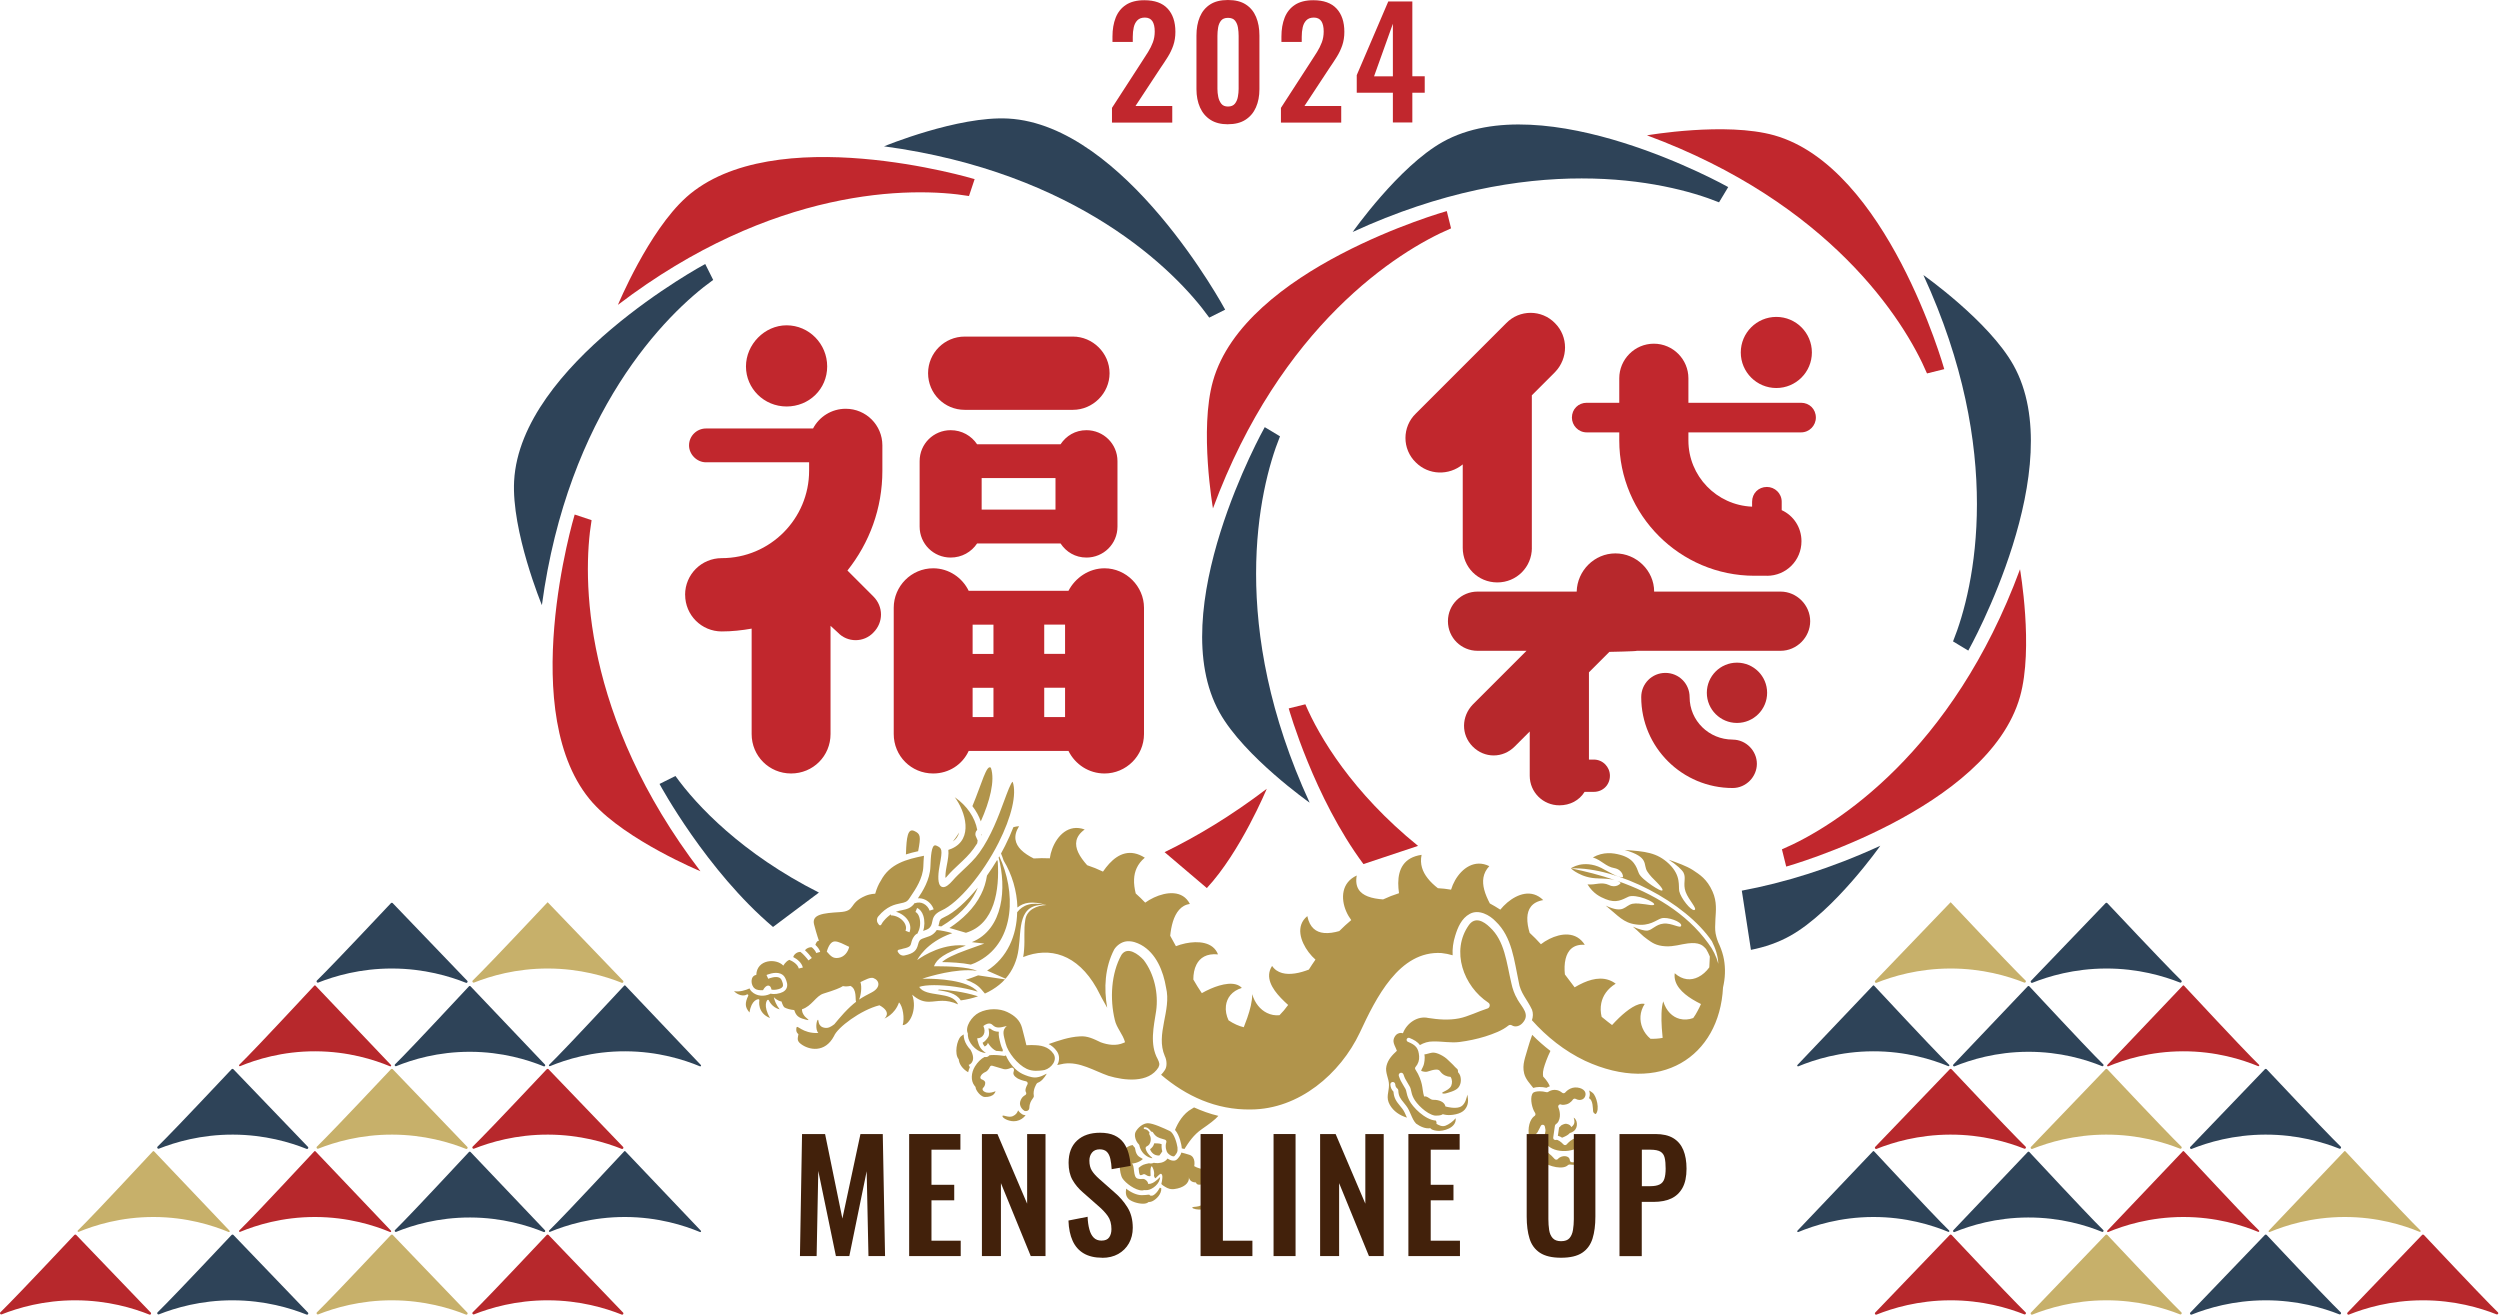 <svg width="559" height="294" viewBox="0 0 559 294" fill="none" xmlns="http://www.w3.org/2000/svg">
<path d="M248.638 27.39V24.12L255.318 13.8C255.808 13.04 256.268 12.32 256.708 11.63C257.138 10.94 257.498 10.22 257.778 9.48C258.058 8.73 258.198 7.92 258.198 7.03C258.198 6.03 258.018 5.26 257.668 4.73C257.308 4.2 256.758 3.93 255.998 3.93C255.288 3.93 254.728 4.13 254.328 4.53C253.928 4.93 253.658 5.45 253.508 6.1C253.358 6.75 253.288 7.46 253.288 8.24V9.38H248.748V8.18C248.748 6.58 248.988 5.17 249.468 3.95C249.948 2.74 250.708 1.78 251.758 1.09C252.808 0.4 254.178 0.05 255.868 0.05C258.188 0.05 259.918 0.67 261.078 1.92C262.238 3.17 262.818 4.9 262.818 7.13C262.818 8.24 262.658 9.25 262.348 10.15C262.038 11.05 261.628 11.92 261.108 12.74C260.598 13.56 260.038 14.41 259.438 15.28L253.898 23.7H262.118V27.41H248.658L248.638 27.39Z" fill="#C1272D"/>
<path d="M274.578 27.79C272.998 27.79 271.688 27.46 270.658 26.79C269.618 26.12 268.848 25.2 268.318 24.02C267.798 22.84 267.528 21.48 267.528 19.95V7.95C267.528 6.37 267.778 4.98 268.278 3.79C268.778 2.6 269.548 1.67 270.578 1C271.608 0.33 272.948 0 274.568 0C276.188 0 277.528 0.33 278.558 1C279.598 1.67 280.358 2.6 280.858 3.79C281.358 4.98 281.608 6.37 281.608 7.95V19.94C281.608 21.48 281.348 22.83 280.828 24.01C280.308 25.19 279.528 26.11 278.488 26.78C277.448 27.45 276.148 27.78 274.568 27.78L274.578 27.79ZM274.578 23.82C275.268 23.82 275.778 23.61 276.118 23.19C276.458 22.77 276.678 22.25 276.788 21.65C276.898 21.05 276.958 20.46 276.958 19.88V8.02C276.958 7.4 276.908 6.78 276.808 6.17C276.708 5.56 276.488 5.04 276.158 4.62C275.828 4.2 275.298 3.99 274.588 3.99C273.878 3.99 273.348 4.2 273.018 4.62C272.688 5.04 272.468 5.56 272.368 6.17C272.268 6.78 272.218 7.4 272.218 8.02V19.88C272.218 20.46 272.278 21.05 272.398 21.65C272.518 22.25 272.748 22.76 273.078 23.19C273.408 23.62 273.908 23.82 274.578 23.82Z" fill="#C1272D"/>
<path d="M286.417 27.39V24.12L293.097 13.8C293.587 13.04 294.047 12.32 294.487 11.63C294.917 10.94 295.277 10.22 295.557 9.48C295.837 8.73 295.977 7.92 295.977 7.03C295.977 6.03 295.797 5.26 295.447 4.73C295.087 4.2 294.537 3.93 293.777 3.93C293.067 3.93 292.507 4.13 292.107 4.53C291.707 4.93 291.437 5.45 291.287 6.1C291.137 6.75 291.067 7.46 291.067 8.24V9.38H286.527V8.18C286.527 6.58 286.767 5.17 287.247 3.95C287.727 2.74 288.487 1.78 289.537 1.09C290.587 0.4 291.957 0.05 293.647 0.05C295.967 0.05 297.697 0.67 298.857 1.92C300.017 3.17 300.597 4.9 300.597 7.13C300.597 8.24 300.437 9.25 300.127 10.15C299.817 11.05 299.407 11.92 298.887 12.74C298.377 13.56 297.817 14.41 297.217 15.28L291.677 23.7H299.897V27.41H286.437L286.417 27.39Z" fill="#C1272D"/>
<path d="M311.448 27.39V20.74H303.368V16.8L310.418 0.33H315.798V17.06H318.568V20.73H315.798V27.38H311.458L311.448 27.39ZM307.238 17.07H311.448V5.31L307.238 17.07Z" fill="#C1272D"/>
<path d="M352.548 132.28C352.668 127.59 356.518 123.74 361.208 123.74C365.898 123.74 369.868 127.59 369.868 132.28H398.138C401.748 132.28 404.758 135.29 404.758 138.9C404.758 142.51 401.748 145.52 398.138 145.52H366.018C366.018 145.64 359.978 145.76 359.858 145.76L355.288 150.33V169.84H356.368C358.418 169.84 359.978 171.52 359.978 173.45C359.978 175.5 358.418 177.06 356.368 177.06H354.318C353.118 178.98 351.068 180.07 348.668 180.07C345.058 180.07 342.048 177.18 342.048 173.45V163.56L338.678 166.93C336.028 169.58 331.938 169.58 329.298 166.93C326.658 164.28 326.768 160.19 329.298 157.55L341.328 145.52H330.378C326.768 145.52 323.758 142.63 323.758 138.9C323.758 135.17 326.768 132.28 330.378 132.28H352.548Z" fill="#B7282C"/>
<path d="M387.428 165.38C390.438 165.38 392.838 167.91 392.838 170.79C392.838 173.67 390.428 176.2 387.428 176.2C376.118 176.2 366.978 167.06 366.978 155.87C366.978 152.86 369.388 150.46 372.388 150.46C375.388 150.46 377.798 152.87 377.798 155.87C377.798 161.16 382.128 165.37 387.418 165.37L387.428 165.38Z" fill="#B7282C"/>
<path d="M342.527 122.5C342.527 126.8 339.108 130.23 334.798 130.23C330.488 130.23 327.068 126.81 327.068 122.5V103.84C323.977 106.38 319.448 106.27 316.578 103.4C313.488 100.42 313.488 95.45 316.578 92.47L336.777 72.27C339.757 69.18 344.728 69.18 347.708 72.27C350.688 75.25 350.688 80.11 347.708 83.2L342.518 88.39V122.5H342.527Z" fill="#C1272D"/>
<path d="M395.068 128.74H392.308C375.638 128.74 362.068 115.16 362.068 98.5V96.68H354.788C352.908 96.68 351.478 95.13 351.478 93.37C351.478 91.49 352.908 90.06 354.788 90.06H362.068V84.58C362.068 80.39 365.488 76.85 369.798 76.85C374.108 76.85 377.528 80.38 377.528 84.58V90.06H402.718C404.598 90.06 406.028 91.49 406.028 93.37C406.028 95.14 404.598 96.68 402.718 96.68H377.528V98.5C377.528 106.45 383.818 112.96 391.768 113.29V112.19C391.768 110.31 393.198 108.88 395.078 108.88C396.848 108.88 398.388 110.31 398.388 112.19V114.07C401.038 115.28 402.808 117.93 402.808 121.02C402.808 125.32 399.388 128.75 395.078 128.75L395.068 128.74Z" fill="#C1272D"/>
<path d="M397.188 86.76C401.578 86.76 405.138 83.201 405.138 78.81C405.138 74.419 401.578 70.86 397.188 70.86C392.797 70.86 389.238 74.419 389.238 78.81C389.238 83.201 392.797 86.76 397.188 86.76Z" fill="#C1272D"/>
<path d="M388.388 161.65C392.11 161.65 395.128 158.632 395.128 154.91C395.128 151.188 392.11 148.17 388.388 148.17C384.665 148.17 381.648 151.188 381.648 154.91C381.648 158.632 384.665 161.65 388.388 161.65Z" fill="#B7282C"/>
<path d="M153.188 132.99C153.188 128.45 156.848 124.8 161.378 124.8C172.218 124.8 180.918 115.98 180.918 105.26V103.37H157.848C155.828 103.37 154.068 101.61 154.068 99.59C154.068 97.45 155.828 95.81 157.848 95.81H181.798C183.188 93.16 185.958 91.4 189.108 91.4C193.648 91.4 197.298 95.06 197.298 99.59V105.26C197.298 113.71 194.398 121.39 189.488 127.57L195.288 133.37C197.558 135.64 197.558 139.17 195.288 141.44C193.148 143.71 189.488 143.71 187.348 141.44L185.708 139.93V164.13C185.708 169.05 181.798 172.95 176.888 172.95C171.978 172.95 168.068 169.04 168.068 164.13V140.56C165.928 140.94 163.658 141.19 161.388 141.19C156.848 141.19 153.198 137.53 153.198 133L153.188 132.99ZM175.878 72.74C180.918 72.74 184.958 76.9 184.958 81.94C184.958 86.98 180.928 90.89 175.878 90.89C170.828 90.89 166.798 86.86 166.798 81.94C166.798 77.02 170.958 72.74 175.878 72.74ZM255.798 164.13C255.798 169.05 251.768 172.95 246.978 172.95C243.448 172.95 240.427 170.93 238.908 167.91H216.598C215.208 170.94 212.188 172.95 208.658 172.95C203.738 172.95 199.838 169.04 199.838 164.13V135.89C199.838 131.1 203.748 127.07 208.658 127.07C212.188 127.07 215.208 129.21 216.598 132.11H238.908C240.418 129.21 243.448 127.07 246.978 127.07C251.768 127.07 255.798 131.1 255.798 135.89V164.13ZM205.628 103.12C205.628 99.21 208.778 96.19 212.558 96.19C215.078 96.19 217.218 97.45 218.478 99.34H237.138C238.398 97.45 240.418 96.19 242.938 96.19C246.717 96.19 249.868 99.22 249.868 103.12V117.74C249.868 121.65 246.717 124.67 242.938 124.67C240.418 124.67 238.398 123.41 237.138 121.52H218.478C217.218 123.41 215.078 124.67 212.558 124.67C208.778 124.67 205.628 121.65 205.628 117.74V103.12ZM215.708 75.26H239.908C244.318 75.26 248.098 78.92 248.098 83.45C248.098 87.98 244.318 91.64 239.908 91.64H215.708C211.168 91.64 207.518 87.98 207.518 83.45C207.518 78.92 211.178 75.26 215.708 75.26ZM222.138 139.67H217.478V146.22H222.138V139.67ZM217.478 160.34H222.138V153.79H217.478V160.34ZM236.008 106.89H219.498V113.95H236.008V106.89ZM238.148 139.66H233.488V146.21H238.148V139.66ZM233.488 160.33H238.148V153.78H233.488V160.33Z" fill="#C1272D"/>
<path d="M132.578 179.55C140.108 187.95 156.618 194.81 156.618 194.81C130.268 160.25 130.138 129.23 132.278 116.31L128.498 115.05C128.358 115.48 115.118 160.06 132.578 179.56V179.55Z" fill="#C1272D"/>
<path d="M114.958 107.52C114.338 118.78 121.168 135.31 121.168 135.31C126.978 92.24 148.818 70.22 159.468 62.59L157.688 59.03C157.278 59.24 116.398 81.4 114.958 107.53V107.52Z" fill="#2E4358"/>
<path d="M153.427 44.13C145.027 51.66 138.167 68.17 138.167 68.17C172.727 41.82 203.747 41.69 216.667 43.83L217.927 40.05C217.497 39.91 172.917 26.67 153.417 44.13H153.427Z" fill="#C1272D"/>
<path d="M225.457 26.51C214.197 25.89 197.667 32.72 197.667 32.72C240.737 38.53 262.757 60.37 270.387 71.02L273.947 69.24C273.737 68.83 251.577 27.95 225.447 26.51H225.457Z" fill="#2E4358"/>
<path d="M271.218 85.21C268.158 96.07 271.218 113.68 271.218 113.68C286.278 72.92 312.398 56.19 324.458 51.06L323.498 47.2C323.058 47.32 278.328 60.03 271.218 85.21Z" fill="#C1272D"/>
<path d="M396.728 30.26C385.868 27.2 368.258 30.26 368.258 30.26C409.018 45.32 425.748 71.44 430.878 83.5L434.738 82.54C434.618 82.1 421.908 37.37 396.728 30.26Z" fill="#C1272D"/>
<path d="M451.678 155.76C454.738 144.9 451.678 127.29 451.678 127.29C436.618 168.05 410.498 184.78 398.438 189.91L399.398 193.77C399.838 193.65 444.568 180.94 451.678 155.76Z" fill="#C1272D"/>
<path d="M272.708 159.35C278.218 169.19 292.837 179.48 292.837 179.48C274.657 140 281.298 109.71 286.208 97.56L282.798 95.51C282.568 95.9 259.928 136.52 272.708 159.35Z" fill="#2E4358"/>
<path d="M322.587 31.74C312.747 37.25 302.458 51.87 302.458 51.87C341.938 33.69 372.228 40.33 384.378 45.24L386.428 41.83C386.038 41.6 345.417 18.96 322.587 31.74Z" fill="#2E4358"/>
<path d="M450.198 81.63C444.688 71.79 430.068 61.5 430.068 61.5C448.248 100.98 441.608 131.27 436.698 143.42L440.108 145.47C440.338 145.08 462.978 104.46 450.198 81.63Z" fill="#2E4358"/>
<path d="M454.438 219.75C458.038 218.31 463.748 216.58 470.898 216.56C478.068 216.54 483.808 218.26 487.448 219.7C487.738 219.81 487.968 219.46 487.748 219.24C485.708 217.23 482.418 213.85 471.208 201.95C471.098 201.83 470.908 201.83 470.798 201.95L454.138 219.3C453.928 219.52 454.168 219.87 454.448 219.75H454.438Z" fill="#2E4358"/>
<path d="M419.598 219.75C423.198 218.31 428.908 216.58 436.058 216.56C443.238 216.54 448.968 218.26 452.608 219.7C452.888 219.81 453.128 219.45 452.908 219.24C450.858 217.22 447.538 213.81 436.208 201.78C436.188 201.75 436.138 201.75 436.118 201.78L419.298 219.29C419.088 219.51 419.318 219.86 419.608 219.75H419.598Z" fill="#C7B06A"/>
<path d="M471.198 239.09C471.088 238.97 470.898 238.97 470.788 239.09L454.128 256.44C453.918 256.66 454.158 257.01 454.438 256.89C458.038 255.45 463.748 253.72 470.898 253.7C478.068 253.68 483.808 255.4 487.448 256.84C487.738 256.95 487.968 256.6 487.748 256.38C485.708 254.37 482.418 250.99 471.208 239.09H471.198Z" fill="#C7B06A"/>
<path d="M506.828 239.09C506.718 238.97 506.528 238.97 506.418 239.09L489.758 256.44C489.548 256.66 489.788 257.01 490.068 256.89C493.668 255.45 499.378 253.72 506.528 253.7C513.698 253.68 519.438 255.4 523.078 256.84C523.368 256.95 523.598 256.6 523.378 256.38C521.338 254.37 518.047 250.99 506.837 239.09H506.828Z" fill="#2E4358"/>
<path d="M436.368 239.09C436.258 238.97 436.068 238.97 435.958 239.09L419.298 256.44C419.088 256.66 419.328 257.01 419.608 256.89C423.208 255.45 428.918 253.72 436.068 253.7C443.238 253.68 448.978 255.4 452.618 256.84C452.908 256.95 453.138 256.6 452.918 256.38C450.878 254.37 447.588 250.99 436.378 239.09H436.368Z" fill="#B7282C"/>
<path d="M470.278 237.98C468.258 235.98 465.098 232.7 453.758 220.54C453.658 220.44 453.498 220.43 453.398 220.54L436.768 238.03C436.588 238.22 436.788 238.53 437.038 238.43C440.598 236.98 446.308 235.2 453.478 235.18C460.688 235.16 466.428 236.93 470.018 238.39C470.268 238.49 470.478 238.18 470.288 237.99L470.278 237.98Z" fill="#2E4358"/>
<path d="M505.128 238.1C503.118 236.12 500.138 233.05 488.338 220.39C488.268 220.31 488.138 220.31 488.068 220.39L471.198 238.13C471.058 238.27 471.218 238.51 471.398 238.43C474.938 236.96 480.748 235.09 488.098 235.07C495.498 235.05 501.358 236.92 504.918 238.39C505.108 238.47 505.258 238.23 505.118 238.09L505.128 238.1Z" fill="#B7282C"/>
<path d="M435.838 238.1C433.828 236.12 430.848 233.05 419.048 220.39C418.978 220.31 418.848 220.31 418.778 220.39L401.908 238.13C401.768 238.27 401.928 238.51 402.108 238.43C405.648 236.96 411.458 235.09 418.808 235.07C426.208 235.05 432.068 236.92 435.628 238.39C435.818 238.47 435.968 238.23 435.828 238.09L435.838 238.1Z" fill="#2E4358"/>
<path d="M104.178 219.75C100.578 218.31 94.868 216.58 87.718 216.56C80.548 216.54 74.808 218.26 71.168 219.7C70.878 219.81 70.648 219.46 70.868 219.24C72.908 217.23 76.198 213.85 87.408 201.95C87.518 201.83 87.708 201.83 87.818 201.95L104.478 219.3C104.688 219.52 104.448 219.87 104.168 219.75H104.178Z" fill="#2E4358"/>
<path d="M139.017 219.75C135.417 218.31 129.707 216.58 122.557 216.56C115.377 216.54 109.647 218.26 106.007 219.7C105.727 219.81 105.487 219.45 105.707 219.24C107.757 217.22 111.077 213.81 122.407 201.78C122.427 201.75 122.477 201.75 122.497 201.78L139.317 219.29C139.527 219.51 139.297 219.86 139.007 219.75H139.017Z" fill="#C7B06A"/>
<path d="M87.418 239.09C87.528 238.97 87.718 238.97 87.828 239.09L104.488 256.44C104.698 256.66 104.458 257.01 104.178 256.89C100.578 255.45 94.868 253.72 87.718 253.7C80.548 253.68 74.808 255.4 71.168 256.84C70.878 256.95 70.648 256.6 70.868 256.38C72.908 254.37 76.198 250.99 87.408 239.09H87.418Z" fill="#C7B06A"/>
<path d="M51.788 239.09C51.898 238.97 52.087 238.97 52.197 239.09L68.858 256.44C69.067 256.66 68.828 257.01 68.548 256.89C64.948 255.45 59.238 253.72 52.088 253.7C44.918 253.68 39.178 255.4 35.538 256.84C35.248 256.95 35.018 256.6 35.238 256.38C37.278 254.37 40.568 250.99 51.778 239.09H51.788Z" fill="#2E4358"/>
<path d="M122.248 239.09C122.358 238.97 122.548 238.97 122.658 239.09L139.318 256.44C139.528 256.66 139.288 257.01 139.008 256.89C135.408 255.45 129.698 253.72 122.548 253.7C115.378 253.68 109.638 255.4 105.998 256.84C105.708 256.95 105.478 256.6 105.698 256.38C107.738 254.37 111.028 250.99 122.238 239.09H122.248Z" fill="#B7282C"/>
<path d="M471.198 276.14C471.088 276.02 470.898 276.02 470.788 276.14L454.128 293.49C453.918 293.71 454.158 294.06 454.438 293.94C458.038 292.5 463.748 290.77 470.898 290.75C478.068 290.73 483.808 292.45 487.448 293.89C487.738 294 487.968 293.65 487.748 293.43C485.708 291.42 482.418 288.04 471.208 276.14H471.198Z" fill="#C7B06A"/>
<path d="M506.828 276.14C506.718 276.02 506.528 276.02 506.418 276.14L489.758 293.49C489.548 293.71 489.788 294.06 490.068 293.94C493.668 292.5 499.378 290.77 506.528 290.75C513.698 290.73 519.438 292.45 523.078 293.89C523.368 294 523.598 293.65 523.378 293.43C521.338 291.42 518.047 288.04 506.837 276.14H506.828Z" fill="#2E4358"/>
<path d="M541.977 276.14C541.867 276.02 541.678 276.02 541.568 276.14L524.908 293.49C524.698 293.71 524.938 294.06 525.218 293.94C528.818 292.5 534.527 290.77 541.677 290.75C548.847 290.73 554.587 292.45 558.227 293.89C558.517 294 558.748 293.65 558.528 293.43C556.488 291.42 553.197 288.04 541.987 276.14H541.977Z" fill="#B7282C"/>
<path d="M436.368 276.14C436.258 276.02 436.068 276.02 435.958 276.14L419.298 293.49C419.088 293.71 419.328 294.06 419.608 293.94C423.208 292.5 428.918 290.77 436.068 290.75C443.238 290.73 448.978 292.45 452.618 293.89C452.908 294 453.138 293.65 452.918 293.43C450.878 291.42 447.588 288.04 436.378 276.14H436.368Z" fill="#B7282C"/>
<path d="M87.418 276.14C87.528 276.02 87.718 276.02 87.828 276.14L104.488 293.49C104.698 293.71 104.458 294.06 104.178 293.94C100.578 292.5 94.868 290.77 87.718 290.75C80.548 290.73 74.808 292.45 71.168 293.89C70.878 294 70.648 293.65 70.868 293.43C72.908 291.42 76.198 288.04 87.408 276.14H87.418Z" fill="#C7B06A"/>
<path d="M51.788 276.14C51.898 276.02 52.087 276.02 52.197 276.14L68.858 293.49C69.067 293.71 68.828 294.06 68.548 293.94C64.948 292.5 59.238 290.77 52.088 290.75C44.918 290.73 39.178 292.45 35.538 293.89C35.248 294 35.018 293.65 35.238 293.43C37.278 291.42 40.568 288.04 51.778 276.14H51.788Z" fill="#2E4358"/>
<path d="M16.637 276.14C16.747 276.02 16.938 276.02 17.047 276.14L33.708 293.49C33.917 293.71 33.678 294.06 33.398 293.94C29.797 292.5 24.087 290.77 16.938 290.75C9.768 290.73 4.028 292.45 0.388 293.89C0.098 294 -0.132 293.65 0.088 293.43C2.128 291.42 5.418 288.04 16.628 276.14H16.637Z" fill="#B7282C"/>
<path d="M122.248 276.14C122.358 276.02 122.548 276.02 122.658 276.14L139.318 293.49C139.528 293.71 139.288 294.06 139.008 293.94C135.408 292.5 129.698 290.77 122.548 290.75C115.378 290.73 109.638 292.45 105.998 293.89C105.708 294 105.478 293.65 105.698 293.43C107.738 291.42 111.028 288.04 122.238 276.14H122.248Z" fill="#B7282C"/>
<path d="M88.338 237.98C90.358 235.98 93.517 232.7 104.858 220.54C104.958 220.44 105.118 220.43 105.218 220.54L121.848 238.03C122.028 238.22 121.828 238.53 121.578 238.43C118.018 236.98 112.308 235.2 105.138 235.18C97.927 235.16 92.188 236.93 88.597 238.39C88.347 238.49 88.138 238.18 88.328 237.99L88.338 237.98Z" fill="#2E4358"/>
<path d="M53.487 238.1C55.498 236.12 58.477 233.05 70.278 220.39C70.347 220.31 70.478 220.31 70.547 220.39L87.418 238.13C87.558 238.27 87.397 238.51 87.218 238.43C83.677 236.96 77.868 235.09 70.517 235.07C63.117 235.05 57.258 236.92 53.697 238.39C53.508 238.47 53.358 238.23 53.498 238.09L53.487 238.1Z" fill="#B7282C"/>
<path d="M122.778 238.1C124.788 236.12 127.768 233.05 139.568 220.39C139.638 220.31 139.768 220.31 139.838 220.39L156.708 238.13C156.848 238.27 156.688 238.51 156.508 238.43C152.968 236.96 147.158 235.09 139.808 235.07C132.408 235.05 126.548 236.92 122.988 238.39C122.798 238.47 122.648 238.23 122.788 238.09L122.778 238.1Z" fill="#2E4358"/>
<path d="M470.278 275.03C468.258 273.03 465.098 269.75 453.758 257.59C453.658 257.49 453.498 257.48 453.398 257.59L436.768 275.08C436.588 275.27 436.788 275.58 437.038 275.48C440.598 274.03 446.308 272.25 453.478 272.23C460.688 272.21 466.428 273.98 470.018 275.44C470.268 275.54 470.478 275.23 470.288 275.04L470.278 275.03Z" fill="#2E4358"/>
<path d="M505.128 275.15C503.118 273.17 500.138 270.1 488.338 257.44C488.268 257.36 488.138 257.36 488.068 257.44L471.198 275.18C471.058 275.32 471.218 275.56 471.398 275.48C474.938 274.01 480.748 272.14 488.098 272.12C495.498 272.1 501.358 273.97 504.918 275.44C505.108 275.52 505.258 275.28 505.118 275.14L505.128 275.15Z" fill="#B7282C"/>
<path d="M541.228 275.15C539.218 273.17 536.238 270.1 524.438 257.44C524.368 257.36 524.238 257.36 524.168 257.44L507.298 275.18C507.158 275.32 507.318 275.56 507.498 275.48C511.038 274.01 516.848 272.14 524.198 272.12C531.598 272.1 537.458 273.97 541.018 275.44C541.208 275.52 541.358 275.28 541.218 275.14L541.228 275.15Z" fill="#C7B06A"/>
<path d="M435.838 275.15C433.828 273.17 430.848 270.1 419.048 257.44C418.978 257.36 418.848 257.36 418.778 257.44L401.908 275.18C401.768 275.32 401.928 275.56 402.108 275.48C405.648 274.01 411.458 272.14 418.808 272.12C426.208 272.1 432.068 273.97 435.628 275.44C435.818 275.52 435.968 275.28 435.828 275.14L435.838 275.15Z" fill="#2E4358"/>
<path d="M88.338 275.03C90.358 273.03 93.517 269.75 104.858 257.59C104.958 257.49 105.118 257.48 105.218 257.59L121.848 275.08C122.028 275.27 121.828 275.58 121.578 275.48C118.018 274.03 112.308 272.25 105.138 272.23C97.927 272.21 92.188 273.98 88.597 275.44C88.347 275.54 88.138 275.23 88.328 275.04L88.338 275.03Z" fill="#2E4358"/>
<path d="M53.487 275.15C55.498 273.17 58.477 270.1 70.278 257.44C70.347 257.36 70.478 257.36 70.547 257.44L87.418 275.18C87.558 275.32 87.397 275.56 87.218 275.48C83.677 274.01 77.868 272.14 70.517 272.12C63.117 272.1 57.258 273.97 53.697 275.44C53.508 275.52 53.358 275.28 53.498 275.14L53.487 275.15Z" fill="#B7282C"/>
<path d="M17.388 275.15C19.398 273.17 22.378 270.1 34.178 257.44C34.248 257.36 34.378 257.36 34.448 257.44L51.318 275.18C51.458 275.32 51.298 275.56 51.118 275.48C47.578 274.01 41.768 272.14 34.418 272.12C27.018 272.1 21.158 273.97 17.598 275.44C17.408 275.52 17.258 275.28 17.398 275.14L17.388 275.15Z" fill="#C7B06A"/>
<path d="M122.778 275.15C124.788 273.17 127.768 270.1 139.568 257.44C139.638 257.36 139.768 257.36 139.838 257.44L156.708 275.18C156.848 275.32 156.688 275.56 156.508 275.48C152.968 274.01 147.158 272.14 139.808 272.12C132.408 272.1 126.548 273.97 122.988 275.44C122.798 275.52 122.648 275.28 122.788 275.14L122.778 275.15Z" fill="#2E4358"/>
<path d="M356.128 244.37C355.848 244.14 355.578 243.96 355.308 243.83C355.478 244.23 355.528 244.67 355.438 245.1C355.408 245.26 355.358 245.42 355.298 245.57C356.218 245.92 356.158 247.98 356.218 248.47C356.288 248.99 356.808 249.11 356.808 249.11C357.768 248.11 356.988 245.09 356.118 244.36L356.128 244.37ZM255.718 266.12C255.718 266.12 255.748 266.11 255.768 266.1C255.898 266.12 256.028 266.12 256.168 266.12C256.318 266.12 256.478 266.11 256.638 266.09C257.758 265.92 259.368 264.65 259.398 263.18C259.398 263.18 258.478 264.17 257.658 264.54C257.328 264.69 257.058 264.73 256.818 264.73C256.798 264.73 256.768 264.73 256.748 264.73C256.708 264.47 256.598 264.22 256.368 264C256.018 263.67 255.798 263.6 255.568 263.6C255.408 263.6 255.248 263.63 255.028 263.63C254.848 263.63 254.638 263.61 254.358 263.53C253.258 263.22 253.788 260.43 253.068 260.18C253.068 260.18 254.548 260.12 255.548 259.15C255.138 258.88 254.588 258.64 254.338 258.29C253.948 257.76 253.888 257.23 253.768 256.65C253.638 256.51 253.368 256.2 253.258 256.03C252.128 256.22 251.408 256.91 250.858 257.72C250.098 258.85 250.238 262.34 250.988 263.49C251.668 264.54 253.858 266.18 255.328 266.18C255.468 266.18 255.598 266.17 255.728 266.13L255.718 266.12ZM260.328 265.25C260.608 265.4 261.218 265.9 262.148 265.9C262.278 265.9 262.408 265.9 262.538 265.88C264.588 265.63 265.978 264.6 265.828 263.24C265.828 263.22 265.828 263.21 265.828 263.21V263.24C265.858 263.42 266.058 264.39 267.418 264.4C267.508 264.77 267.798 264.9 268.178 264.9C268.708 264.9 269.378 264.64 269.858 264.36C269.758 265.13 270.278 265.47 270.218 265.91C269.508 266.36 269.518 267.41 270.108 267.89C270.358 268.09 270.688 268.19 271.018 268.19C271.848 268.19 272.728 267.56 272.528 266.36C272.328 265.18 272.918 263.36 271.818 262.41C271.158 261.84 270.488 261.55 269.178 261.43C267.868 261.31 267.028 260.74 267.028 260.74C267.028 260.74 267.478 258.7 265.938 258.21C265.188 257.97 264.578 257.81 264.148 257.71C264.008 258.27 263.708 258.65 263.308 259.11C263.068 259.38 262.738 259.55 262.368 259.52C261.898 259.52 261.438 259.3 261.058 259.05C260.618 259.68 259.888 260.03 258.948 260.07C258.888 260.07 258.828 260.07 258.768 260.07C258.508 260.07 258.248 260.05 257.988 260C257.758 260.11 257.538 260.16 257.298 260.16C257.168 260.16 257.028 260.14 256.898 260.11C255.758 260.35 255.398 260.44 254.588 261.15C254.658 261.75 254.688 262.68 254.988 262.77C255.188 262.83 255.688 262.53 255.768 262.53C256.028 262.53 256.268 262.75 256.518 262.87C256.798 263.01 257.028 263.03 257.258 262.96C257.338 262.93 257.048 261.03 257.528 260.78C257.608 260.74 258.238 261.83 258.028 262.89C258.118 263.06 258.058 263.26 258.358 263.47C258.758 263.14 259.318 262.42 259.588 262.46C259.858 262.5 259.948 263.01 259.898 263.39C259.858 263.77 259.798 264.36 259.678 264.74C259.748 264.81 259.988 265.07 260.328 265.25ZM259.348 265.56C259.098 266 258.768 266.55 258.268 266.98C257.918 267.28 257.708 267.36 257.488 267.36C257.378 267.36 257.268 267.34 257.138 267.32C257.078 267.13 256.968 267.11 256.808 267.13C256.758 267.14 256.298 267.2 256.118 267.2C255.998 267.2 255.448 267.24 255.268 267.24C254.198 267.24 252.828 266.62 251.808 265.78C251.628 266.86 251.808 267.56 252.328 268.07C252.968 268.68 254.448 269.15 255.568 269.15C256.098 269.15 256.548 269.04 256.778 268.79C257.088 268.79 257.418 268.72 257.768 268.54C258.578 268.11 259.708 267.04 259.668 265.72L259.338 265.55L259.348 265.56ZM322.998 244.03C322.578 244.25 322.498 244.22 322.488 244.4C322.488 244.58 323.118 244.56 323.438 244.44C323.678 244.35 325.398 243.97 326.038 243.24C326.678 242.51 326.778 241.47 326.508 240.56C326.418 240.27 326.238 239.99 326.008 239.73C326.008 239.7 326.008 239.67 326.008 239.64C326.038 238.95 325.688 238.99 325.268 238.49C324.848 237.99 324.348 237.59 323.678 236.92C323.018 236.25 321.248 235.2 320.208 235.38C319.378 235.53 319.128 235.69 318.488 235.77C318.688 236.58 318.448 237.79 318.328 238.15C318.108 238.8 317.728 239.27 317.798 239.46C318.248 239.63 318.748 239.71 319.098 239.63C319.518 239.53 319.468 239.54 319.848 239.41C320.228 239.27 321.088 239.08 321.478 239.18C321.858 239.28 321.958 239.46 322.118 239.67C322.648 240.38 323.548 240.76 324.348 240.79C324.748 241.39 324.748 242.17 324.498 242.77C324.208 243.45 323.408 243.81 322.988 244.03H322.998ZM339.288 223.41C338.638 222.35 338.188 221.04 337.948 219.88C336.848 215.25 336.478 210.39 333.128 207.33C331.718 205.95 329.818 204.92 328.438 206.85C324.358 212.6 327.218 220.53 332.798 224.2C333.298 224.52 333.158 225.34 332.598 225.5C330.668 226.1 328.218 227.33 326.238 227.71C323.928 228.16 321.588 227.97 319.368 227.62C316.978 227.07 314.538 228.77 313.698 231.03C313.558 230.99 313.418 230.97 313.268 230.96C312.778 230.96 312.288 231.17 311.948 231.66C311.088 232.92 311.968 233.8 312.338 234.96C311.268 235.96 310.368 236.88 310.008 238.36C309.658 239.84 310.588 241.18 310.578 242.59C310.578 244.24 309.808 245.38 310.768 247.05C311.598 248.49 312.968 249.41 314.588 249.9C314.548 249.82 314.518 249.73 314.478 249.65C314.208 249.02 313.948 248.42 313.568 247.93C313.378 247.68 313.198 247.46 313.038 247.26C312.288 246.34 311.688 245.6 311.578 244.09C311.148 243.67 310.928 243.16 310.888 242.51C310.868 242.21 311.098 241.95 311.398 241.93C311.668 241.91 311.958 242.14 311.978 242.44C312.008 242.88 312.138 243.16 312.458 243.41C312.578 243.51 312.658 243.66 312.658 243.81C312.708 245.12 313.128 245.64 313.888 246.57C314.058 246.78 314.248 247.01 314.438 247.27C314.898 247.87 315.198 248.56 315.478 249.22C315.798 249.97 316.108 250.68 316.628 251.23C317.598 251.93 318.758 252.44 319.808 252.26C320.068 252.58 320.558 252.76 321.358 252.85C322.638 253.01 325.718 252.24 325.488 250.03C324.958 250.7 323.968 251.44 323.198 251.71C322.428 251.98 321.788 251.61 321.278 251.34C321.248 251.33 321.218 251.31 321.188 251.3C321.248 251.06 321.198 250.81 321.078 250.57C318.558 250.39 315.838 247.48 315.138 246.09C314.688 245.2 314.568 244.6 314.478 244.17C314.418 243.89 314.378 243.69 314.268 243.49C314.038 243.08 313.858 242.78 313.698 242.52C313.348 241.94 313.088 241.52 312.778 240.58C312.688 240.29 312.838 239.99 313.128 239.89C313.418 239.8 313.718 239.95 313.818 240.24C314.088 241.06 314.288 241.39 314.628 241.95C314.788 242.22 314.988 242.53 315.218 242.96C315.408 243.3 315.468 243.61 315.538 243.95C315.628 244.37 315.718 244.84 316.108 245.6C316.698 246.76 318.878 249.06 320.788 249.44C321.448 249.45 322.128 249.48 322.608 249.13C322.868 249.21 323.148 249.26 323.428 249.3C324.488 249.43 326.658 249.16 327.528 248.1C328.398 247.04 328.328 246.03 328.118 244.76C327.838 245.68 327.728 246.49 326.988 247.2C326.238 247.91 324.658 247.72 323.828 247.55C323.638 247.51 323.418 247.46 323.208 247.41C322.998 246.35 321.698 245.89 320.468 245.92C319.738 245.94 319.238 245 318.428 245.17C318.138 244.26 318.108 243.24 317.918 242.46C317.728 241.68 317.418 240.55 316.448 239.07C316.368 238.9 316.398 238.71 316.518 238.57C317.108 237.9 317.388 237.04 317.318 236.16C317.178 234.4 316.618 233.68 314.808 232.95C314.568 232.85 314.458 232.58 314.548 232.34C314.648 232.1 314.918 231.99 315.158 232.08C316.188 232.5 316.968 232.95 317.488 233.68C318.368 233.17 319.358 232.86 320.398 232.87C322.448 232.82 324.428 233.24 326.348 232.99C328.288 232.74 330.238 232.33 332.108 231.75C333.948 231.16 335.898 230.44 337.268 229.32C337.498 229.13 337.818 229.12 338.058 229.27C338.778 229.73 339.768 229.48 340.408 228.78C342.238 226.82 340.358 225.32 339.278 223.43L339.288 223.41ZM269.808 268.8C269.488 269.18 268.848 269.48 267.988 269.72C267.358 269.9 266.498 269.8 266.608 270.05C266.718 270.3 267.848 270.57 268.848 270.42C270.018 270.24 271.238 269.65 271.748 269.01C271.508 269.08 271.268 269.12 271.018 269.12C270.578 269.12 270.158 269.01 269.798 268.8H269.808ZM261.528 252.88C260.158 252.24 257.878 251.18 256.698 251.15C256.688 251.15 256.668 251.15 256.658 251.15C255.578 251.15 254.408 252.15 253.918 253.09C253.548 253.81 253.888 255.14 254.628 255.86C254.698 255.93 254.748 256.02 254.768 256.12C254.848 256.6 255.088 257.14 255.428 257.6C255.738 258.03 256.248 258.48 256.868 258.76C257.118 258.87 257.618 259.01 257.668 258.97C257.718 258.92 257.298 258.59 257.168 258.46C256.648 257.94 256.308 257.43 256.168 256.84C256.118 256.62 256.228 256.4 256.438 256.31C256.658 256.22 256.848 256.06 256.988 255.87C257.218 255.56 257.558 254.6 257.038 253.74C256.938 253.58 256.948 253.39 257.038 253.24C256.738 252.8 256.368 252.46 255.948 252.47C255.838 252.47 255.738 252.39 255.728 252.27C255.728 252.16 255.808 252.06 255.928 252.05C256.518 252.02 257.018 252.45 257.398 253.02C257.568 253.01 257.738 253.09 257.828 253.24C258.438 254.24 259.148 254.44 259.898 254.65C260.108 254.71 260.318 254.77 260.508 254.84C260.748 254.93 260.868 255.19 260.788 255.43C260.458 256.37 260.808 257.49 261.078 257.8C261.398 258.17 261.998 258.57 262.388 258.57C262.518 258.57 262.578 258.52 262.618 258.48C263.138 257.88 263.378 257.61 263.288 256.57C263.158 255.7 262.588 253.38 261.528 252.88ZM259.608 255.8C259.318 255.68 258.778 255.64 258.158 255.64C258.138 255.64 258.118 255.64 258.098 255.64C257.998 255.96 257.858 256.24 257.718 256.42C257.558 256.63 257.368 256.81 257.158 256.96C257.278 257.32 257.468 257.64 257.838 257.95C258.208 258.26 258.638 258.38 259.218 258.38C259.468 258.08 259.708 257.76 259.888 257.44C259.748 256.96 259.688 256.4 259.748 255.86C259.708 255.84 259.658 255.82 259.618 255.8H259.608ZM227.438 203.97C227.338 209.16 225.258 214.15 220.718 217.03L224.838 218.83C226.458 216.99 227.438 214.7 227.758 212.17C228.398 207.83 227.488 201.84 233.918 202.38C230.538 201.59 228.678 202.4 227.438 203.97ZM357.428 196.42C358.918 196.46 360.088 196.51 361.038 196.77C357.808 195.67 354.498 194.82 351.248 194.16C351.248 194.16 351.838 194.76 352.878 195.28C353.928 195.84 355.388 196.39 357.428 196.41V196.42ZM385.328 213.82C385.038 212.65 384.638 211.62 384.198 210.71C384.098 210.46 384.018 210.22 383.938 210C383.878 209.81 383.828 209.63 383.778 209.45C383.708 209.2 383.658 208.95 383.608 208.71C383.458 207.86 383.498 206.91 383.568 205.5C383.618 204.55 383.718 203.6 383.668 202.62C383.628 201.61 383.448 200.51 382.918 199.33C381.668 196.53 380.048 195.56 378.518 194.54C376.968 193.56 375.148 192.97 373.108 192.22C374.938 193.38 376.178 194.57 376.458 195.17C377.068 196.41 376.248 197.57 376.908 199.43C377.618 201.33 379.658 203.25 378.848 203.49C378.098 203.67 375.818 200.83 375.478 199.26C375.368 198.67 375.478 197.87 375.288 196.83C375.108 195.78 374.598 194.53 373.178 193.15C370.488 190.61 367.868 190.37 363.278 190.05C368.978 191.71 367.258 193.29 368.368 194.92C368.878 195.72 369.748 196.6 370.498 197.32C371.218 198.08 371.798 198.71 371.738 199.03C371.658 199.39 370.528 198.76 369.298 197.93C368.078 197.07 366.738 196.02 366.428 195.22C366.158 194.49 365.898 193.73 365.328 192.99C364.758 192.24 363.848 191.57 362.278 191.14C360.718 190.71 358.508 190.39 356.168 191.72C358.268 192.41 358.958 193.75 361.018 194.12C362.888 194.51 363.028 196.17 362.838 196.16C361.408 196.08 360.178 195.17 358.028 194.06C356.088 193.1 354.308 193.11 353.108 193.38C351.888 193.68 351.248 194.16 351.248 194.16C361.768 193.83 376.868 201.75 382.778 210.46C383.588 212.06 384.148 213.77 384.218 215.51C383.778 213.84 382.998 212.28 381.988 210.96C377.058 204.11 369.598 199.77 361.638 196.97C361.898 197.08 362.148 197.22 362.368 197.39C362.508 197.49 361.348 198.69 359.798 197.9C358.038 197.08 356.828 197.93 354.968 197.75C356.288 199.86 357.788 200.54 359.018 201.05C361.438 202.04 362.768 201.13 364.108 200.51C364.838 200.17 366.428 200.42 367.748 200.91C369.078 201.37 370.108 202.07 369.848 202.29C369.608 202.51 368.818 202.36 367.888 202.2C366.938 202.08 365.848 201.91 364.988 202.09C363.198 202.52 363.158 204.43 359.048 202.5C361.878 204.8 362.978 206.35 365.818 206.71C368.828 207.16 370.358 205.69 371.438 205.35C372.848 204.91 376.088 206.13 375.918 206.97C375.788 207.75 373.788 206.31 371.948 206.52C370.208 206.7 369.488 207.94 368.338 208.09C367.818 208.15 366.568 207.84 365.118 207.21C366.368 208.24 367.258 209.29 368.298 209.99C369.328 210.73 370.248 211.47 372.398 211.59C373.358 211.64 374.178 211.53 375.008 211.38C375.858 211.22 376.638 211.03 377.438 210.94C378.698 210.8 379.468 210.88 380.138 211.15C380.248 211.19 380.348 211.24 380.438 211.29C380.658 211.41 380.848 211.56 381.038 211.74C381.178 211.87 381.318 212.02 381.468 212.18C381.778 212.69 382.068 213.26 382.318 213.88C382.298 214.69 382.258 215.5 382.198 216.31C381.528 217.23 380.678 218 379.728 218.47C378.138 219.26 376.268 219.21 374.468 217.62C374.138 220.15 376.178 222.06 378.388 223.43C379.038 223.83 379.708 224.19 380.338 224.5C380.108 225.04 379.848 225.57 379.568 226.07C379.278 226.63 378.958 227.15 378.608 227.63C377.598 228.01 376.538 228.07 375.548 227.81C373.978 227.39 372.588 226.12 371.898 223.9C371.438 225.36 371.438 227.7 371.578 229.86C371.628 230.63 371.698 231.39 371.768 232.07C370.878 232.24 369.968 232.3 369.048 232.27C368.258 231.62 367.638 230.78 367.248 229.84C366.568 228.19 366.608 226.23 367.758 224.48C366.198 224.1 363.888 225.81 362.018 227.59C361.448 228.14 360.918 228.69 360.458 229.2C360.128 228.96 359.798 228.71 359.478 228.45C359.018 228.1 358.568 227.73 358.128 227.36C357.878 226.35 357.838 225.3 358.048 224.28C358.388 222.66 359.378 221.12 361.268 219.95C359.088 218.32 356.538 218.64 354.068 219.73C353.398 220.03 352.728 220.38 352.088 220.77C351.348 219.82 350.628 218.85 349.908 217.88C349.788 216.73 349.798 215.5 350.068 214.41C350.528 212.53 351.738 211.08 354.358 211.26C352.428 208.18 349.008 208.67 346.448 209.94C345.728 210.3 345.078 210.71 344.548 211.13C343.758 210.25 342.918 209.4 342.028 208.58C341.698 207.49 341.468 206.3 341.508 205.2C341.578 203.32 342.458 201.7 345.068 201.26C342.438 198.68 339.248 199.95 337.048 201.79C336.438 202.31 335.898 202.87 335.468 203.4C334.688 202.89 333.908 202.43 333.128 202.01C332.618 201.03 332.138 199.98 331.868 198.92C331.398 197.1 331.508 195.26 333.008 193.67C329.748 192.06 326.898 194.12 325.348 196.85C324.968 197.52 324.668 198.23 324.458 198.93C323.468 198.76 322.488 198.65 321.508 198.6C320.668 197.94 319.868 197.21 319.228 196.38C318.088 194.93 317.428 193.21 317.868 191.14C313.878 191.72 312.658 194.38 312.648 197.48C312.648 198.21 312.708 198.96 312.818 199.72C311.608 200.1 310.428 200.56 309.258 201.11C308.058 201.02 306.858 200.84 305.838 200.44C304.068 199.75 302.888 198.41 303.368 195.76C299.938 197.34 299.758 200.9 301.018 203.8C301.318 204.49 301.698 205.14 302.138 205.73C301.218 206.5 300.328 207.32 299.458 208.19C298.308 208.52 297.108 208.72 296.038 208.61C294.298 208.44 292.848 207.45 292.318 204.84C289.618 207.05 290.808 210.52 292.608 212.91C293.098 213.56 293.628 214.13 294.138 214.57C293.628 215.29 293.138 216.04 292.658 216.8C291.708 217.17 290.638 217.5 289.558 217.66C287.558 217.96 285.568 217.66 284.438 215.98C282.798 218.48 284.438 221.09 286.418 223.16C286.948 223.72 287.508 224.24 288.028 224.71C287.418 225.56 286.768 226.33 286.098 227C285.118 227.1 284.158 226.92 283.288 226.49C281.798 225.76 280.568 224.3 279.988 222.29C280.008 223.94 279.528 225.75 278.888 227.6C278.648 228.29 278.378 228.99 278.108 229.69C277.008 229.43 275.878 228.93 274.708 228.15C274.208 227.11 273.988 225.96 274.118 224.88C274.328 223.15 275.418 221.59 277.678 220.9C276.228 219.3 273.138 220.02 270.718 221.07C269.968 221.39 269.288 221.75 268.728 222.07C268.048 221.09 267.428 220.07 266.828 219.02C266.828 217.83 267.028 216.65 267.528 215.68C268.298 214.16 269.788 213.15 272.348 213.4C271.258 210.56 267.848 210.36 265.088 210.93C264.288 211.1 263.548 211.32 262.938 211.57C262.528 210.79 262.098 210.01 261.658 209.24C261.758 208.21 261.948 207.08 262.278 206.02C262.908 204.06 264.048 202.38 266.058 202.13C264.448 198.94 260.768 199.41 258.018 200.69C257.288 201.03 256.618 201.43 256.068 201.83C255.378 201.1 254.668 200.42 253.948 199.78C253.688 198.73 253.528 197.66 253.578 196.59C253.658 194.88 254.288 193.2 255.978 191.78C252.738 189.73 250.108 190.87 248.038 193.1C247.538 193.64 247.068 194.25 246.628 194.89C245.468 194.33 244.288 193.86 243.088 193.46C242.288 192.56 241.538 191.58 241.078 190.58C240.288 188.84 240.358 187.04 242.538 185.47C238.898 184.15 236.388 186.89 235.298 189.74C235.018 190.48 234.828 191.23 234.738 191.92C233.538 191.86 232.338 191.87 231.138 191.95C230.078 191.42 229.058 190.78 228.298 190.02C226.988 188.69 226.458 186.98 227.868 184.74C227.408 184.77 226.988 184.84 226.598 184.95C226.108 186.23 225.488 187.63 224.718 189.16C224.438 189.72 224.138 190.29 223.828 190.84C224.048 191.36 224.238 191.88 224.408 192.42C226.298 195.51 227.388 199.23 227.498 202.92C228.878 201.79 230.828 201.39 233.978 202.37C231.858 202.45 229.538 203.41 229.248 205.74C228.888 207.82 229.178 210.05 228.988 212.3C228.958 212.86 228.888 213.43 228.778 214C234.698 211.63 240.888 213.31 245.208 220.95C245.938 222.4 246.728 223.87 247.568 225.33C246.788 220.95 247.058 216.29 249.128 212.31C249.668 211.44 250.748 210.57 252.008 210.47C253.238 210.39 254.258 210.81 255.118 211.26C258.528 213.13 260.128 217.18 260.728 220.82C261.978 225.97 258.338 231.21 260.448 236.13C260.888 236.98 261.048 238.49 260.418 239.33C260.178 239.7 259.908 240.02 259.618 240.32C265.188 245.06 271.878 248.21 279.698 248.08C290.488 248.03 299.698 240.08 304.038 230.93C307.638 223.22 312.838 212.51 322.328 213.1C323.168 213.19 323.988 213.36 324.808 213.6C324.738 212.15 324.918 210.69 325.378 209.25C325.938 207.41 326.778 205.34 328.648 204.34C330.658 203.24 333.128 204.63 334.428 206.02C338.128 209.52 338.578 214.89 339.578 219.52C339.958 222.09 341.438 223.38 342.558 225.77C342.838 226.54 342.808 227.36 342.538 228.12C345.818 231.8 349.788 234.98 354.408 237.19C371.198 244.95 384.478 236.32 385.268 220.79C385.318 220.55 385.378 220.31 385.418 220.07C385.848 217.91 385.768 215.64 385.328 213.83V213.82ZM345.798 243.23C345.998 243.11 346.248 242.99 346.538 242.9C346.108 241.75 345.068 240.75 345.068 240.75C345.068 240.75 344.868 240.03 345.158 238.94C345.408 238 345.988 236.39 346.678 234.99C345.258 233.9 343.898 232.7 342.598 231.39C342.188 232.53 341.868 233.51 341.688 234.16C341.058 236.48 340.308 238 340.798 240.01C341.128 241.34 342.088 242.29 342.838 243.26C343.608 243 344.708 242.98 345.798 243.23ZM342.178 249.01C342.178 249.01 342.178 249 342.178 248.99C342.178 249 342.178 249.01 342.178 249.02C342.178 249.02 342.188 249.01 342.198 249L342.178 249.01ZM262.728 252.65C263.818 253.88 264.178 256.14 264.218 256.45C264.218 256.45 264.218 256.47 264.218 256.48C264.218 256.58 264.228 256.68 264.238 256.77C264.408 256.81 264.608 256.86 264.838 256.92C265.788 255.44 266.848 253.77 268.748 252.46C270.358 251.35 271.718 250.35 272.428 249.51C270.558 249.07 268.688 248.38 266.988 247.62L266.508 247.92C264.558 248.98 263.358 251.09 262.728 252.66V252.65ZM354.118 255.69C353.988 255.75 353.838 255.75 353.708 255.69C353.578 255.63 353.478 255.52 353.438 255.38C353.218 254.61 352.928 254.41 352.238 254.53C351.448 254.68 350.588 255.55 350.328 255.87C350.238 255.98 350.108 256.04 349.958 256.05C349.788 256.05 349.678 255.99 349.588 255.89C349.068 255.32 348.268 254.76 347.958 254.88C347.798 254.94 347.618 254.91 347.478 254.8C347.338 254.69 347.278 254.52 347.298 254.35C347.298 254.35 347.498 253.04 347.678 251.72C347.698 251.58 347.778 251.45 347.898 251.37C348.138 251.22 348.318 251.02 348.458 250.77C349.228 249.3 348.458 247.65 348.458 247.63C348.368 247.43 348.418 247.2 348.578 247.05C348.738 246.91 348.978 246.89 349.168 247.01C349.168 247.01 349.518 247.13 350.298 246.92C351.188 246.67 351.668 245.9 351.678 245.89C351.818 245.67 352.098 245.59 352.328 245.71C352.838 245.99 353.378 246.03 353.818 245.82C354.178 245.65 354.428 245.32 354.508 244.9C354.568 244.57 354.508 244.25 354.318 243.97C354.028 243.56 353.478 243.28 352.758 243.18C351.108 242.93 350.038 244.22 349.998 244.27C349.828 244.48 349.518 244.51 349.308 244.34C347.708 243.04 346.268 244.09 346.208 244.13C346.088 244.22 345.938 244.25 345.788 244.21C345.238 244.07 344.728 244.01 344.288 244.01C343.498 244.01 342.948 244.19 342.788 244.37C342.078 245.15 342.418 247.23 342.978 248.38C343.058 248.54 343.158 248.71 343.258 248.87C343.328 248.99 343.348 249.13 343.318 249.26C343.288 249.39 343.198 249.5 343.078 249.57C343.028 249.59 342.988 249.62 342.948 249.66C342.118 250.37 341.488 252.09 341.928 254.33C342.408 256.76 343.468 258.8 344.708 259.67C346.498 260.92 349.528 261.59 350.598 260.52C350.708 260.41 350.878 260.36 351.028 260.39C351.218 260.42 351.438 260.44 351.738 260.45C352.338 260.45 353.028 260.37 353.888 259.78C353.858 259.78 353.818 259.8 353.788 259.8C353.278 259.91 352.708 259.9 352.148 259.88C351.928 259.88 351.718 259.88 351.508 259.88C351.238 259.88 351.028 259.68 351.008 259.42C350.988 259.16 350.888 258.95 350.698 258.79C350.428 258.57 350.018 258.48 349.588 258.53C348.758 258.64 348.388 259.1 348.378 259.12C348.288 259.24 348.148 259.31 347.998 259.31C347.848 259.31 347.708 259.25 347.608 259.14C346.818 258.22 345.398 256.97 344.708 257.12C344.558 257.15 344.398 257.11 344.288 257.01C344.178 256.91 344.108 256.76 344.128 256.6C344.128 256.58 344.258 254.88 343.308 253.92C343.118 253.73 343.598 253.53 343.798 253.16C344.268 252.31 344.318 252.11 344.518 251.75C344.618 251.56 344.828 251.46 345.048 251.51C345.258 251.55 345.418 251.73 345.438 251.94C345.438 252.04 345.468 252.14 345.498 252.24C345.548 252.47 345.608 252.73 345.548 253C345.098 254.97 345.548 256.08 347.078 256.82C348.428 257.48 350.368 257.56 351.908 257.02C351.998 256.99 352.068 256.95 352.148 256.9L352.328 256.81C352.458 256.74 352.618 256.74 352.748 256.81C352.868 256.87 353.648 257.08 354.518 256.45C354.878 256.19 355.288 255.67 355.418 255.1C355.518 254.65 355.468 253.54 355.278 253.57C355.088 253.6 355.028 254.48 354.798 254.83C354.598 255.14 354.478 255.52 354.158 255.68L354.118 255.69ZM230.888 233.67C230.418 233.67 229.958 233.69 229.498 233.71C229.498 233.71 228.948 231.32 228.508 229.76C228.068 228.2 226.978 227.12 225.228 226.29C224.378 225.88 223.328 225.66 222.248 225.66C221.118 225.66 219.948 225.9 218.918 226.42C217.268 227.25 215.698 229.64 216.408 231.07C216.388 231.42 216.428 231.8 216.538 232.21C216.968 233.71 218.738 235.43 220.438 235.43H220.448C219.168 234.63 218.868 233.78 218.578 232.63C218.538 232.48 218.518 232.32 218.498 232.17C219.868 232.16 220.558 230.81 219.878 229.42C219.878 229.42 220.508 228.86 221.178 228.86C221.438 228.86 221.708 228.95 221.938 229.18C222.358 229.6 222.788 229.75 223.298 229.75C223.808 229.75 224.398 229.59 225.108 229.41C223.988 230.43 224.358 231.3 224.868 233.33C225.378 235.36 227.538 238.03 229.558 238.99C230.228 239.31 230.988 239.43 231.588 239.43C232.818 239.43 233.578 239.25 233.578 239.25C235.138 238.81 236.508 237 235.538 235.6C234.418 233.97 232.668 233.69 230.888 233.69V233.67ZM214.228 224.58C212.848 223.95 211.718 223.78 210.718 223.78C209.608 223.78 208.668 223.99 207.708 223.99C206.568 223.99 205.418 223.7 203.968 222.41C205.168 225.84 203.328 229.22 201.838 229.22C202.288 227.75 201.918 225.04 201.018 224.14C200.088 226.86 197.748 227.75 197.748 227.75C197.748 227.75 199.568 226.37 196.648 224.78C192.458 225.82 187.238 229.77 186.488 231.66C184.468 235.5 180.868 234.82 179.048 233.41C178.078 232.66 178.408 232.12 178.528 231.23C177.888 230.77 178.048 230.04 178.088 229.82C178.238 228.95 179.318 231.13 182.958 230.98C182.958 230.98 182.968 230.98 182.978 230.98C182.208 230.12 182.598 228.06 182.898 228.01C183.108 227.97 182.768 229.58 184.428 229.82C185.198 229.93 185.748 229.63 186.548 229.03C187.128 228.35 187.798 227.5 188.748 226.48C189.788 225.37 190.638 224.6 191.418 224C191.178 223.45 191.658 221.18 190.158 220.45C189.598 220.57 189.038 220.61 188.478 220.49C187.928 220.88 186.588 221.41 184.118 222.17C182.438 222.68 181.518 224.98 179.328 225.67C179.298 226.1 179.438 226.61 179.898 227.2C180.118 227.48 180.838 228 180.778 228.08C180.718 228.16 179.838 227.9 179.368 227.75C178.238 227.38 177.878 226.73 177.588 225.85C176.728 225.78 175.928 225.54 175.438 225.28C175.188 225.14 174.928 224.52 174.748 223.94C174.298 223.85 173.928 223.68 173.618 223.47C173.388 223.31 173.188 223.14 173.028 222.96C173.188 223.75 173.558 224.69 174.338 225.7C172.598 225.27 171.948 223.76 171.918 223.69C171.888 223.62 171.828 223.57 171.758 223.56C171.688 223.55 171.608 223.57 171.558 223.63C171.518 223.68 170.548 224.81 172.178 227.63C169.298 226.5 169.768 223.8 169.788 223.68C169.798 223.62 169.788 223.55 169.738 223.5C169.698 223.45 169.638 223.42 169.578 223.42C169.508 223.42 168.018 223.51 167.588 226.39C166.568 225.24 166.518 224.3 167.308 222.65C167.348 222.56 167.328 222.46 167.258 222.39C167.188 222.33 167.078 222.32 166.998 222.37C166.628 222.6 166.128 222.65 165.578 222.5C165.028 222.35 164.488 222.02 164.118 221.62C165.378 221.85 166.698 221.42 167.598 221.01C167.708 221.28 167.868 221.53 168.078 221.72C169.198 222.79 170.848 222.87 172.168 222.26C172.208 222.23 172.248 222.21 172.288 222.18C172.548 222.24 172.808 222.26 173.048 222.26C173.368 222.26 173.628 222.22 173.678 222.22C174.788 222.05 175.488 221.68 175.818 221.08C176.268 220.27 175.868 219.35 175.628 218.8C175.398 218.27 175.028 217.9 174.498 217.7C173.208 217.2 171.468 217.98 171.388 218.01L171.778 218.86C172.178 218.68 173.398 218.27 174.168 218.57C174.448 218.68 174.648 218.87 174.768 219.16C174.998 219.69 175.208 220.25 174.998 220.62C174.818 220.94 174.318 221.17 173.528 221.29C173.268 221.33 172.828 221.35 172.498 221.27C172.358 220.2 171.428 219.9 170.598 221.41C169.918 221.43 169.198 221.41 168.738 221.01C167.848 220.35 167.668 218.22 169.108 217.99C169.218 214.51 173.558 214.2 175.158 215.92C175.158 215.92 175.638 214.98 176.498 214.62C177.198 214.9 178.368 215.58 178.608 216.56L179.518 216.34C179.248 215.23 178.248 214.45 177.368 214C177.528 213.38 178.248 212.81 178.988 212.85C179.608 213.33 180.308 214.12 180.778 214.75L181.528 214.2C181.138 213.67 180.578 213.01 179.988 212.47C180.358 212.02 180.948 211.76 181.508 211.8C181.988 212.2 182.408 212.73 182.498 213.09L183.398 212.85C183.258 212.31 182.808 211.73 182.318 211.27C182.668 210.2 183.118 210.37 183.118 210.37C183.118 210.37 182.608 208.96 182.028 206.71C181.448 204.46 184.058 204.17 187.768 203.95C191.468 203.73 189.598 201.99 193.508 200.31C193.778 200.2 194.058 200.1 194.338 200.03C194.778 199.92 195.238 199.85 195.698 199.83C196.008 198.72 196.438 197.71 196.948 196.93C198.968 193.08 202.748 192.13 206.598 191.35C206.528 192.11 206.488 192.93 206.458 193.75C206.358 196.4 204.688 198.87 203.758 200.24C203.608 200.47 203.468 200.66 203.368 200.83C202.838 201.67 202.348 201.78 201.358 201.98C200.068 202.25 198.298 202.61 196.378 204.91C196.008 205.35 195.978 205.98 196.308 206.45L196.528 206.77C196.588 206.85 196.678 206.9 196.788 206.9C196.798 206.9 196.818 206.9 196.828 206.9C196.948 206.88 197.038 206.81 197.078 206.7C197.148 206.51 197.428 206.12 197.588 205.93C198.158 205.25 198.708 204.78 199.218 204.44V204.68C200.328 204.68 201.548 205.33 202.178 206.26C202.468 206.69 202.758 207.36 202.468 208.12L203.358 208.46C203.708 207.56 203.568 206.59 202.968 205.71C202.368 204.83 201.378 204.16 200.328 203.87C200.798 203.7 201.248 203.6 201.678 203.52C202.728 203.3 203.718 203.1 204.568 201.87L204.598 201.95C205.258 201.73 205.918 201.76 206.508 202.06C207.128 202.37 207.658 202.99 207.858 203.62L208.768 203.33C208.488 202.45 207.788 201.64 206.938 201.21C206.398 200.94 205.828 200.82 205.248 200.86C206.258 199.36 207.938 196.76 208.038 193.8C208.118 191.49 208.278 189.02 209.088 189.02C209.188 189.02 209.308 189.05 209.438 189.11C210.648 189.66 210.778 189.97 210.118 193.44C209.858 194.79 209.528 197.18 210.238 198.03C210.418 198.25 210.658 198.36 210.928 198.36C211.488 198.36 212.188 197.86 213.068 196.84C213.768 196.03 214.578 195.27 215.438 194.46C216.668 193.3 217.948 192.11 218.988 190.65C221.618 186.98 223.298 182.42 224.528 179.08C225.208 177.23 226.058 174.92 226.438 174.8C227.378 177.56 226.198 182.66 223.278 188.44C219.768 195.4 214.298 201.9 210.558 203.57C208.798 204.35 208.608 205.3 208.438 206.13C208.318 206.72 208.218 207.23 207.538 207.7C207.338 207.84 206.958 207.97 206.558 208.1C206.508 208.12 206.468 208.13 206.418 208.15C206.768 207.11 206.788 205.84 206.458 204.77C206.178 203.9 205.688 203.28 205.058 203.03L204.698 203.92C205.058 204.07 205.358 204.47 205.548 205.07C205.908 206.2 205.758 207.67 205.198 208.55L205.298 208.61C204.958 208.79 204.658 209.01 204.438 209.3C203.988 209.91 203.858 210.41 203.758 210.82C203.598 211.47 203.518 211.79 201.908 212.12C201.908 212.12 201.328 212.31 200.968 212.36C200.858 212.38 200.768 212.45 200.728 212.54C200.688 212.64 200.698 212.75 200.758 212.84L200.958 213.13C201.198 213.47 201.588 213.67 201.998 213.67C202.078 213.67 202.168 213.67 202.248 213.64C204.398 213.2 204.958 212.47 205.278 211.19C205.358 210.87 205.428 210.59 205.698 210.23C205.878 209.98 206.588 209.76 207.048 209.6C207.558 209.43 208.048 209.28 208.448 209C208.918 208.67 209.238 208.31 209.458 207.95C210.498 208.05 211.658 208.28 212.928 208.65C206.938 210.71 205.088 214.67 205.088 214.67C205.088 214.67 209.368 211.36 214.568 211.36C215.028 211.36 215.488 211.39 215.958 211.44C211.148 213.17 209.488 214.35 208.828 216.06C208.828 216.06 209.198 216.06 209.788 216.06C211.788 216.06 216.378 216.17 218.478 217.08C217.838 216.98 217.158 216.94 216.458 216.94C211.738 216.94 206.208 218.85 206.208 218.85C206.208 218.85 206.508 218.84 207.028 218.84C209.418 218.84 216.338 219.08 218.618 221.74C215.398 220.75 211.648 220.28 208.888 220.28C207.408 220.28 206.208 220.42 205.528 220.68C207.038 223.12 212.908 221.49 214.218 224.58H214.228ZM189.888 211.72C188.698 211.16 187.528 210.5 186.688 210.5C185.848 210.5 185.258 211.42 184.868 212.78C185.878 213.95 186.368 214.37 187.578 214.16C188.778 213.95 189.608 212.9 189.878 211.72H189.888ZM195.308 218.7C194.638 218.45 193.598 219.02 192.398 219.6C192.768 220.75 192.488 222.57 192.088 223.51C193.028 222.87 193.888 222.44 194.918 221.9C196.998 220.81 196.688 219.21 195.308 218.7ZM223.438 191.47C223.388 191.56 223.338 191.65 223.288 191.74C225.078 198.45 224.428 207.78 217.298 210.66L220.088 210.99L216.268 212.36C213.138 213.48 211.518 214.33 210.638 215.12C212.518 215.15 215.078 215.27 217.078 215.68C217.778 215.45 218.268 215.22 218.968 214.83C227.118 210.35 227.108 199.19 223.438 191.46V191.47ZM219.348 221.13L220.228 222.16C221.398 221.63 222.468 220.98 223.418 220.21C223.888 219.83 224.318 219.43 224.708 218.99L218.708 218.09C217.848 218.44 216.838 218.8 215.968 219.08C217.488 219.6 218.618 220.28 219.338 221.13H219.348ZM204.418 185.8C202.968 185.14 202.698 187.25 202.578 190.76C202.578 190.86 202.578 190.95 202.558 191.05C203.458 190.76 204.388 190.53 205.298 190.33C205.928 187.01 205.848 186.45 204.418 185.8ZM215.978 208.57C222.468 206.64 223.498 198.88 223.098 192.67C223.058 192.54 223.008 192.41 222.968 192.28C222.248 193.49 221.478 194.66 220.688 195.78C220.458 197.25 220.028 198.67 219.368 199.97C217.828 203.09 215.208 205.57 212.288 207.5C212.588 207.57 212.888 207.66 213.198 207.75L215.988 208.57H215.978ZM219.568 186.7C219.498 186.63 219.428 186.55 219.358 186.48C219.408 186.59 219.458 186.7 219.508 186.81C219.528 186.77 219.548 186.74 219.568 186.7ZM214.468 186.14C214.188 186.59 213.898 187.03 213.588 187.45C213.418 187.69 213.228 187.93 213.048 188.16C213.778 187.66 214.238 187 214.468 186.14ZM259.048 238.62C259.358 237.99 259.248 237.63 258.868 236.83C257.018 233.52 257.988 229.47 258.508 226.08C259.068 222.15 258.108 217.78 255.708 214.63C254.538 213.37 252.118 211.52 250.768 213.49C248.438 217.63 248.138 223.37 249.268 228.04C249.658 229.86 251.078 231.22 251.558 233.04L251.278 233.17C249.568 233.93 247.718 233.64 246.128 233.06C244.568 232.32 243.158 231.57 241.378 231.74C239.008 231.87 236.728 232.67 234.478 233.45C235.158 233.8 235.788 234.31 236.318 235.07C236.838 235.82 236.948 236.74 236.628 237.64C236.568 237.81 236.488 237.98 236.398 238.14C236.898 238.05 237.388 237.95 237.858 237.84C241.398 237.31 244.678 239.46 247.868 240.56C251.438 241.63 256.848 242.25 259.058 238.63L259.048 238.62ZM211.548 196.18C211.638 196.08 211.748 195.97 211.858 195.83C212.618 194.95 213.458 194.16 214.348 193.33C215.528 192.23 216.748 191.09 217.698 189.76C217.978 189.37 218.248 188.97 218.508 188.56C218.548 188.35 218.578 188.13 218.598 187.92C218.478 187.62 218.358 187.33 218.218 187.05C217.968 186.54 218.098 185.93 218.508 185.55C218.018 182.8 216.218 180.15 213.478 178.25C215.888 181.45 217.698 187.6 212.808 189.75C212.558 189.85 212.308 189.95 212.048 190.04C212.168 190.97 211.968 192.16 211.658 193.75C211.428 194.94 211.378 195.74 211.378 196.26C211.438 196.23 211.488 196.21 211.548 196.18ZM219.708 233.17C219.798 233.45 219.908 233.68 220.178 234C220.558 233.8 220.838 233.53 220.888 233.15C220.888 233.15 221.628 234.49 222.748 234.98C222.748 234.98 222.748 234.98 222.758 234.98C223.208 235 223.688 235.04 224.158 235.11C224.178 235 224.208 234.9 224.248 234.8C224.008 234.3 223.828 233.83 223.718 233.4C223.448 232.35 223.228 231.49 223.338 230.69C223.318 230.69 223.308 230.69 223.288 230.69C222.588 230.69 221.988 230.47 221.468 230.03C221.318 230 221.168 229.97 221.018 229.94C221.148 230.65 221.288 231.35 220.938 231.92C220.678 232.34 220.148 232.96 219.708 233.16V233.17ZM231.358 240.92C230.518 240.92 229.328 240.47 228.618 240.13C227.098 239.41 225.678 237.79 224.908 235.98C224.798 236.08 224.658 236.12 224.508 236.1C223.498 235.93 222.318 235.86 221.588 235.92C221.468 235.93 221.338 235.95 221.218 235.97C221.048 236.21 220.758 236.36 220.458 236.36C220.358 236.36 220.248 236.36 220.148 236.34C219.328 236.76 218.598 237.49 217.998 238.46C217.118 239.9 217.058 241.63 217.848 242.69C217.908 242.77 217.978 242.85 218.038 242.92C218.128 243.02 218.178 243.15 218.168 243.28C218.168 243.43 218.408 243.98 218.898 244.52C219.348 245.01 219.838 245.29 220.228 245.29C221.158 245.3 221.868 245.07 222.278 244.6C222.458 244.4 222.558 244.18 222.608 243.99C222.328 244.1 222.018 244.21 221.738 244.27C220.958 244.45 220.228 244.3 219.828 243.87C219.738 243.77 219.688 243.64 219.698 243.51C219.708 243.38 219.778 243.26 219.878 243.18C220.048 243.05 220.298 242.63 220.298 242.12C220.298 241.61 219.548 241.36 219.538 241.36C219.298 241.29 219.158 241.05 219.218 240.81C219.248 240.7 219.418 240.1 220.368 239.68C220.968 239.41 221.328 238.57 221.328 238.57C221.418 238.35 221.658 238.23 221.888 238.3C221.888 238.3 223.188 238.68 224.378 239.04C224.798 239.17 225.398 239.07 226.068 238.77C226.128 238.74 226.198 238.73 226.258 238.73C226.348 238.73 226.438 238.76 226.518 238.81C226.648 238.9 226.728 239.05 226.728 239.21C226.728 239.37 226.698 239.52 226.638 239.66C226.318 240.49 227.498 241.13 227.738 241.24C228.518 241.62 229.398 241.78 229.408 241.78C229.558 241.81 229.688 241.91 229.758 242.05C229.818 242.19 229.808 242.36 229.728 242.49C229.548 242.79 229.088 243.74 229.398 244.2C229.478 244.32 229.498 244.46 229.458 244.6C229.418 244.73 229.318 244.84 229.188 244.9C229.158 244.91 228.428 245.24 228.128 246.28C227.818 247.34 228.688 248.15 229.038 248.37C229.168 248.45 229.518 248.49 229.798 248.34C230.028 248.22 230.158 247.99 230.168 247.66C230.208 246.63 230.598 246.08 230.888 245.68C231.118 245.36 231.198 245.24 231.158 245.01C230.908 243.62 231.778 242.33 231.818 242.28C231.878 242.2 231.958 242.14 232.048 242.1C232.808 241.84 233.508 241.04 234.058 240.08C233.998 240.1 233.948 240.12 233.888 240.14C233.608 240.26 232.588 240.93 231.348 240.93L231.358 240.92ZM218.638 198.47C216.048 201.64 213.358 204.08 211.188 205.05C210.168 205.5 210.108 205.81 209.978 206.48C209.938 206.65 209.898 206.85 209.838 207.06C210.048 207.08 210.258 207.11 210.468 207.15C214.188 204.91 216.788 202.32 218.218 199.4C218.368 199.1 218.508 198.79 218.638 198.47ZM221.578 171.69C220.608 170.76 219.548 175.16 217.428 180.25C218.258 181.32 218.888 182.47 219.308 183.66C221.298 179.22 222.538 174.53 221.568 171.69H221.578ZM227.648 248.27C227.478 248.76 227.208 249.24 226.468 249.57C226.248 249.67 226.008 249.7 225.778 249.7C225.158 249.7 224.568 249.44 224.298 249.44C224.198 249.44 224.138 249.48 224.148 249.58C224.158 249.98 225.388 250.71 226.698 250.71C226.898 250.71 227.098 250.69 227.298 250.65C228.138 250.49 228.878 249.98 229.328 249.36C229.048 249.36 228.768 249.28 228.548 249.15C228.248 248.96 227.908 248.66 227.638 248.26L227.648 248.27ZM209.968 221.28C209.858 221.32 209.748 221.35 209.638 221.39C209.668 221.39 209.698 221.39 209.728 221.4C211.638 221.69 213.778 222.02 214.828 223.69C216.158 223.51 217.458 223.2 218.688 222.78L218.338 222.67C215.418 221.77 212.278 221.37 209.968 221.27V221.28ZM217.318 237.54C217.958 236.62 217.308 235.25 217.008 234.73C216.348 234.05 215.858 233.25 215.638 232.48C215.528 232.08 215.468 231.68 215.468 231.29C215.228 231.44 215.028 231.58 214.868 231.72C213.938 232.57 213.358 235.7 214.368 236.85C214.408 237.3 214.568 237.84 214.938 238.37C215.308 238.9 215.848 239.4 216.478 239.75C216.558 239.37 216.688 238.98 216.858 238.61C216.788 238.51 216.728 238.4 216.678 238.29C216.648 238.23 216.628 238.16 216.598 238.1C216.848 238.03 217.088 237.87 217.318 237.54ZM351.878 249.89C352.078 250.64 352.268 251.36 351.338 252.02C351.228 251.68 350.898 251.4 350.248 251.28C349.978 251.23 349.528 251.38 349.068 251.65C348.938 251.82 348.778 251.98 348.608 252.11C348.508 252.81 348.408 253.5 348.338 253.96C348.668 254.03 348.998 254.19 349.288 254.39C349.948 254.13 350.578 253.82 350.888 253.48C350.918 253.44 350.958 253.4 350.988 253.36C351.328 253.27 351.688 253.1 351.938 252.89C352.938 252.05 352.708 250.36 351.888 249.9L351.878 249.89Z" fill="#B1944B"/>
<path d="M151.028 173.51L147.468 175.29C147.608 175.57 157.978 194.69 172.848 207.27L183.108 199.58C165.918 190.89 155.728 180.08 151.028 173.51Z" fill="#2E4358"/>
<path d="M260.398 190.54L269.848 198.57C277.378 190.49 283.248 176.37 283.248 176.37C275.388 182.36 267.718 186.98 260.408 190.54H260.398Z" fill="#C1272D"/>
<path d="M291.877 157.48L288.157 158.4C288.237 158.69 293.817 178.33 304.867 193.21L317.077 189.14C302.387 177.23 294.957 164.72 291.877 157.48Z" fill="#C1272D"/>
<path d="M389.468 199.15L391.508 212.39C394.628 211.77 397.598 210.76 400.308 209.24C410.148 203.73 420.438 189.11 420.438 189.11C409.318 194.23 398.928 197.38 389.468 199.15Z" fill="#2E4358"/>
<path d="M178.868 280.86L179.338 253.57H184.488L188.358 272.47L192.398 253.57H197.388L197.898 280.86H194.188L193.788 261.89L189.908 280.86H186.908L182.968 261.82L182.598 280.86H178.858H178.868Z" fill="#42210B"/>
<path d="M203.287 280.86V253.57H214.747V257.07H208.277V264.92H213.367V268.39H208.277V277.42H214.817V280.86H203.297H203.287Z" fill="#42210B"/>
<path d="M219.557 280.86V253.57H223.027L229.667 269.14V253.57H233.777V280.86H230.477L223.807 264.55V280.86H219.557Z" fill="#42210B"/>
<path d="M246.447 281.23C244.807 281.23 243.437 280.91 242.337 280.27C241.237 279.63 240.407 278.69 239.847 277.46C239.287 276.23 238.967 274.71 238.907 272.91L243.187 272.07C243.227 273.13 243.357 274.06 243.577 274.87C243.787 275.68 244.117 276.3 244.557 276.74C244.997 277.18 245.577 277.4 246.287 277.4C247.097 277.4 247.667 277.16 248.007 276.68C248.347 276.2 248.517 275.58 248.517 274.84C248.517 273.65 248.247 272.67 247.707 271.91C247.167 271.15 246.447 270.38 245.547 269.62L242.107 266.59C241.137 265.76 240.377 264.83 239.797 263.81C239.227 262.79 238.937 261.52 238.937 260.02C238.937 257.86 239.567 256.2 240.827 255.03C242.087 253.86 243.807 253.28 245.977 253.28C247.257 253.28 248.327 253.48 249.177 253.87C250.027 254.26 250.707 254.81 251.217 255.5C251.727 256.19 252.097 256.99 252.347 257.88C252.597 258.77 252.747 259.71 252.817 260.69L248.567 261.43C248.527 260.58 248.427 259.81 248.277 259.14C248.127 258.47 247.877 257.94 247.507 257.56C247.137 257.18 246.587 256.99 245.877 256.99C245.167 256.99 244.567 257.23 244.177 257.71C243.787 258.19 243.587 258.79 243.587 259.51C243.587 260.43 243.777 261.19 244.157 261.78C244.537 262.38 245.087 262.99 245.807 263.62L249.207 266.62C250.327 267.56 251.287 268.67 252.087 269.94C252.887 271.21 253.287 272.74 253.287 274.54C253.287 275.84 252.997 277 252.427 278.01C251.857 279.02 251.057 279.81 250.037 280.39C249.017 280.96 247.817 281.25 246.447 281.25V281.23Z" fill="#42210B"/>
<path d="M268.448 280.86V253.57H273.438V277.42H280.038V280.86H268.448Z" fill="#42210B"/>
<path d="M284.768 280.86V253.57H289.688V280.86H284.768Z" fill="#42210B"/>
<path d="M295.177 280.86V253.57H298.647L305.287 269.14V253.57H309.397V280.86H306.097L299.427 264.55V280.86H295.177Z" fill="#42210B"/>
<path d="M314.917 280.86V253.57H326.377V257.07H319.907V264.92H324.997V268.39H319.907V277.42H326.447V280.86H314.927H314.917Z" fill="#42210B"/>
<path d="M349.048 281.23C347.028 281.23 345.458 280.86 344.328 280.12C343.208 279.38 342.428 278.32 342.008 276.95C341.578 275.58 341.368 273.94 341.368 272.03V253.57H346.218V272.61C346.218 273.46 346.278 274.27 346.388 275.02C346.498 275.77 346.768 276.38 347.178 276.84C347.598 277.3 348.218 277.53 349.048 277.53C349.928 277.53 350.558 277.3 350.948 276.84C351.338 276.38 351.598 275.77 351.718 275.02C351.838 274.27 351.908 273.46 351.908 272.61V253.57H356.728V272.03C356.728 273.94 356.518 275.58 356.088 276.95C355.658 278.32 354.888 279.38 353.778 280.12C352.668 280.86 351.088 281.23 349.048 281.23Z" fill="#42210B"/>
<path d="M362.118 280.86V253.57H370.138C371.778 253.57 373.108 253.87 374.128 254.48C375.148 255.09 375.898 255.97 376.388 257.13C376.868 258.29 377.108 259.69 377.108 261.32C377.108 263.09 376.808 264.53 376.198 265.62C375.588 266.71 374.748 267.5 373.658 268C372.568 268.49 371.278 268.74 369.798 268.74H367.098V280.87H362.108L362.118 280.86ZM367.108 265.23H368.998C369.898 265.23 370.598 265.1 371.108 264.84C371.618 264.58 371.958 264.17 372.148 263.59C372.338 263.02 372.438 262.25 372.438 261.28C372.438 260.31 372.368 259.49 372.218 258.87C372.068 258.25 371.758 257.8 371.278 257.51C370.798 257.22 370.038 257.07 369.008 257.07H367.118V265.22L367.108 265.23Z" fill="#42210B"/>
</svg>
